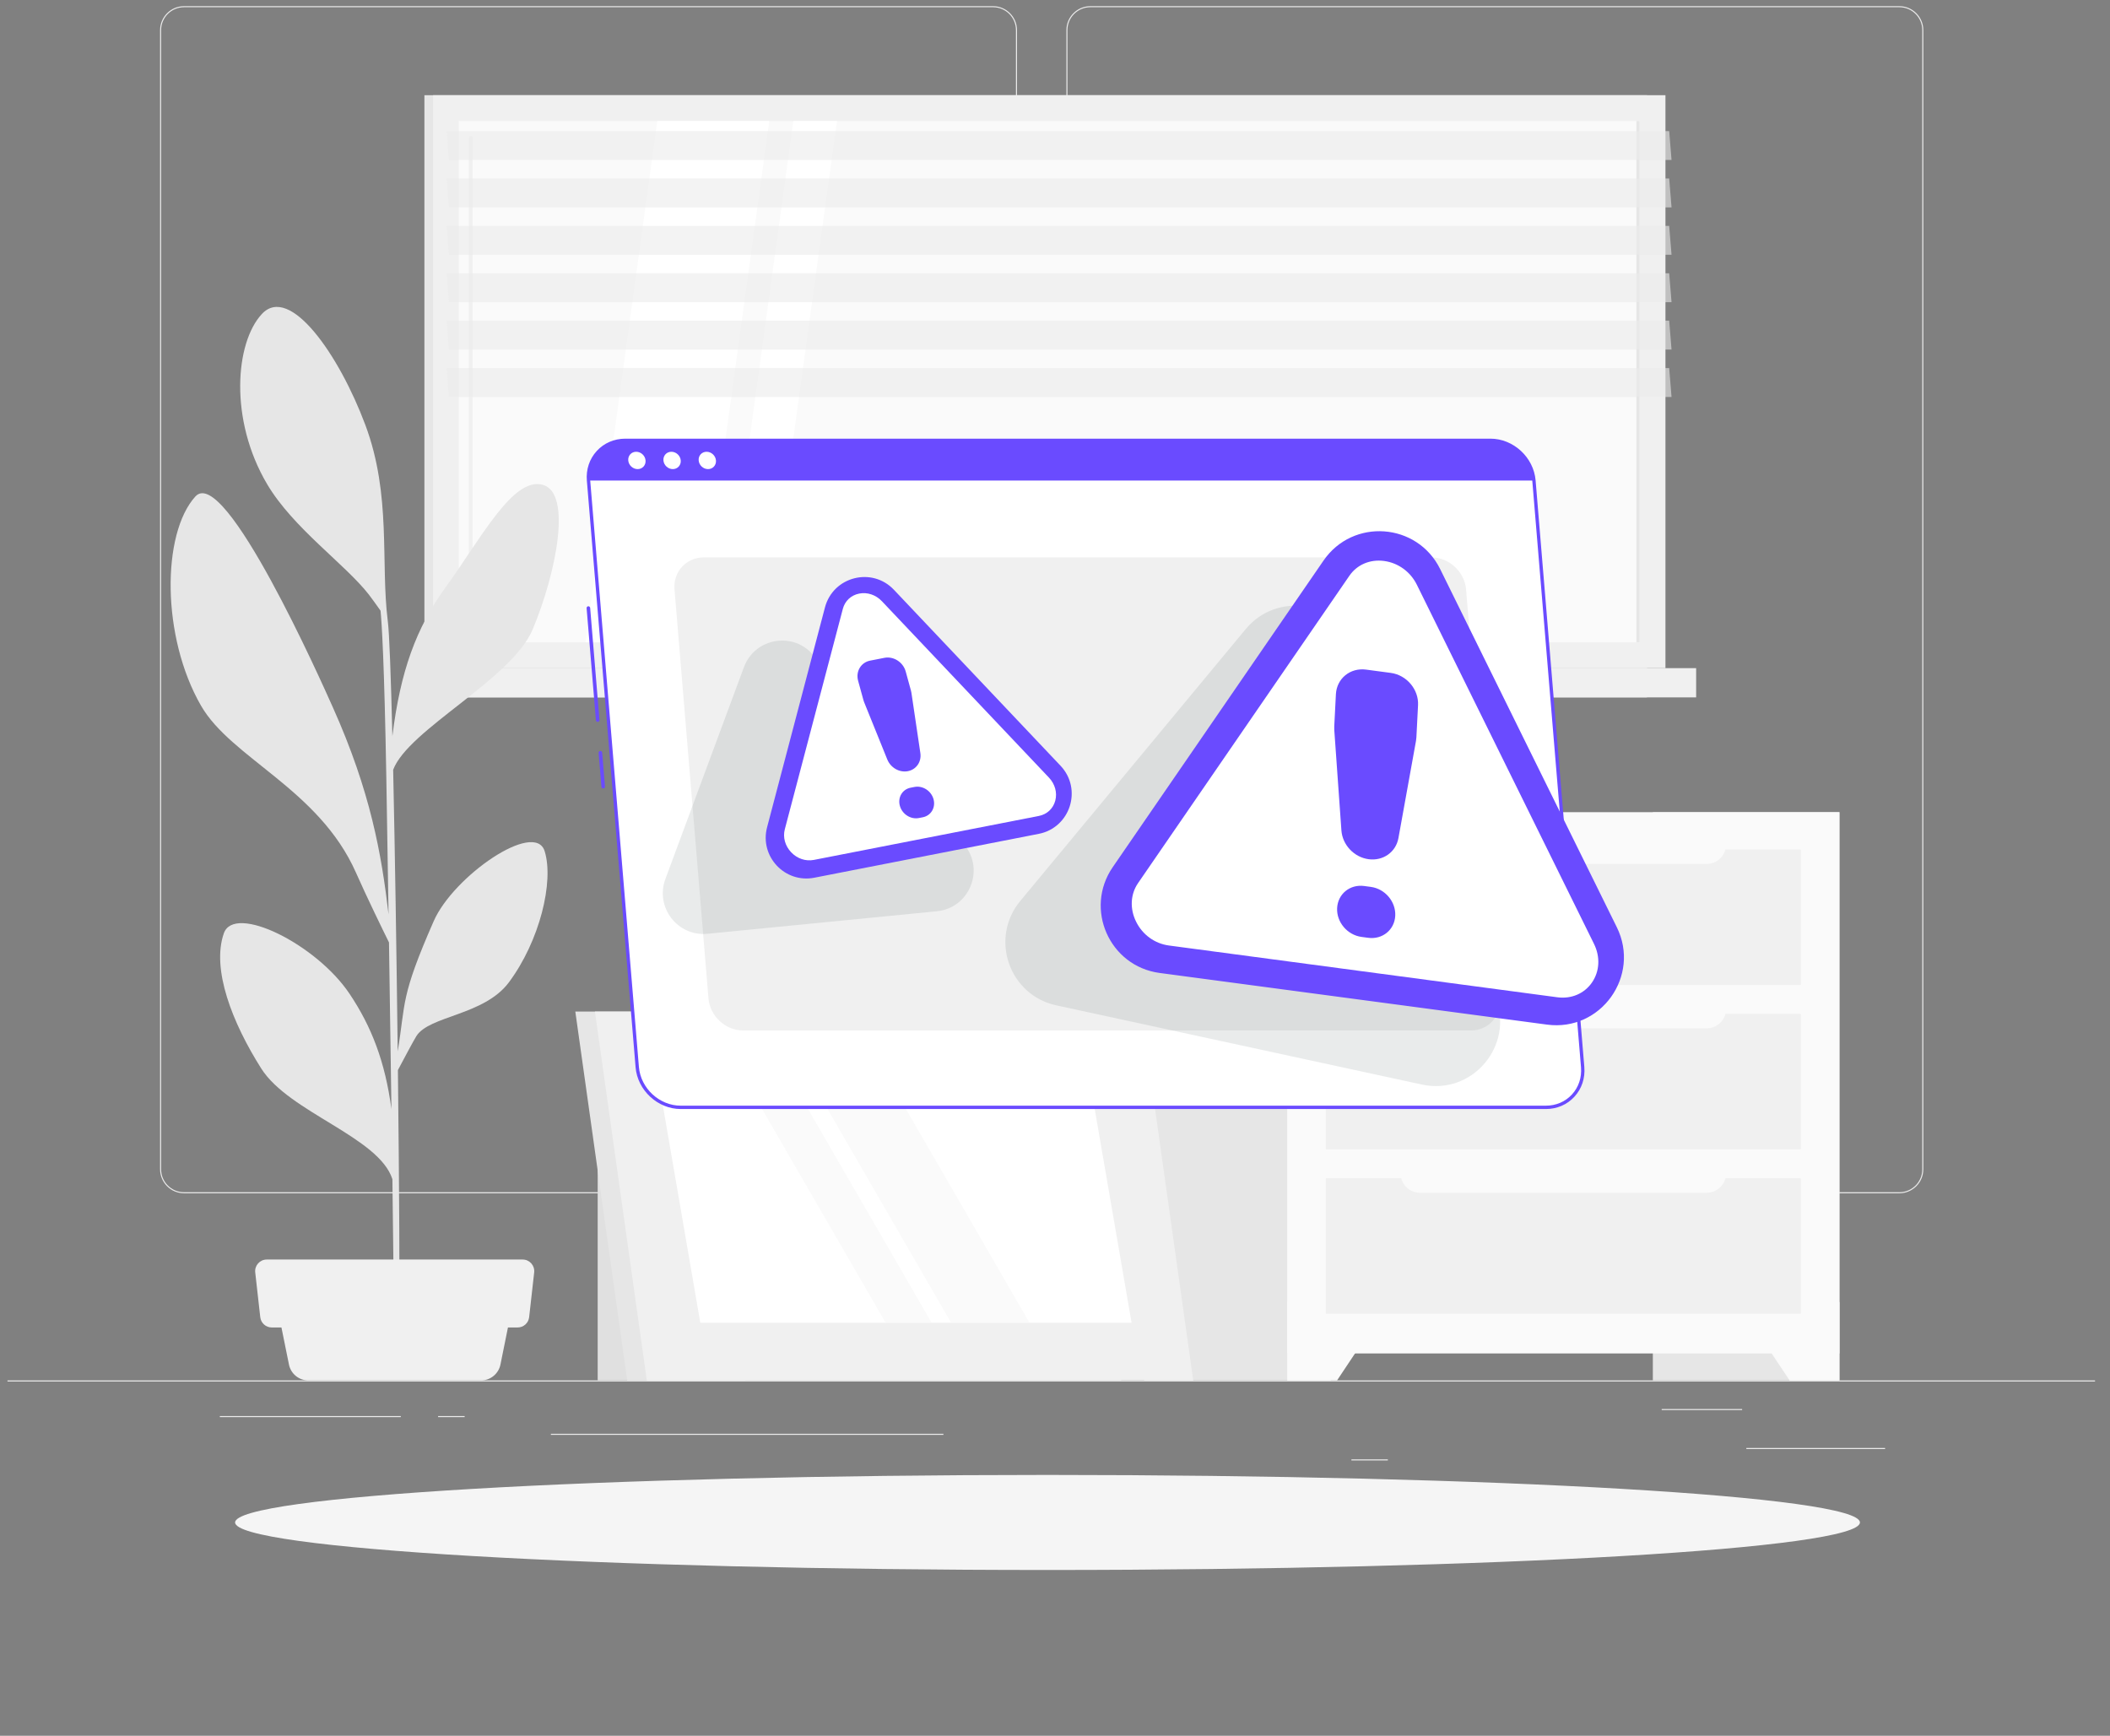 <svg width="141" height="116" viewBox="0 0 141 116" fill="none" xmlns="http://www.w3.org/2000/svg">
<rect x="0" y="0" width="141" height="116" fill="#808080" stroke="none"/>
<g clip-path="url(#clip0_808_2782)">
<path d="M140 92.253H0V92.323H140V92.253Z" fill="#EBEBEB"/>
<path d="M125.971 96.767H116.697V96.838H125.971V96.767Z" fill="#EBEBEB"/>
<path d="M92.743 97.528H90.309V97.599H92.743V97.528Z" fill="#EBEBEB"/>
<path d="M116.417 94.163H111.043V94.233H116.417V94.163Z" fill="#EBEBEB"/>
<path d="M26.784 94.634H14.69V94.704H26.784V94.634Z" fill="#EBEBEB"/>
<path d="M31.049 94.634H29.275V94.704H31.049V94.634Z" fill="#EBEBEB"/>
<path d="M63.042 95.819H36.812V95.889H63.042V95.819Z" fill="#EBEBEB"/>
<path d="M66.363 79.744H12.296C11.414 79.744 10.697 79.026 10.697 78.143V2.014C10.697 1.131 11.414 0.413 12.296 0.413H66.363C67.244 0.413 67.961 1.131 67.961 2.014V78.143C67.961 79.026 67.244 79.744 66.363 79.744ZM12.296 0.483C11.453 0.483 10.767 1.17 10.767 2.014V78.144C10.767 78.988 11.453 79.674 12.296 79.674H66.363C67.206 79.674 67.891 78.988 67.891 78.144V2.014C67.891 1.17 67.206 0.483 66.363 0.483L12.296 0.483Z" fill="#EBEBEB"/>
<path d="M126.927 79.744H72.86C71.978 79.744 71.262 79.026 71.262 78.143V2.014C71.262 1.131 71.979 0.413 72.86 0.413H126.927C127.809 0.413 128.525 1.131 128.525 2.014V78.143C128.526 79.026 127.809 79.744 126.927 79.744ZM72.86 0.483C72.017 0.483 71.332 1.17 71.332 2.014V78.144C71.332 78.988 72.017 79.674 72.86 79.674H126.927C127.77 79.674 128.455 78.988 128.455 78.144V2.014C128.455 1.17 127.77 0.483 126.927 0.483L72.86 0.483Z" fill="#EBEBEB"/>
<path d="M110.061 6.362H28.361V44.651H110.061V6.362Z" fill="#E6E6E6"/>
<path d="M111.293 6.362H28.938V44.651H111.293V6.362Z" fill="#F0F0F0"/>
<path d="M110.061 44.651H28.361V46.605H110.061V44.651Z" fill="#E6E6E6"/>
<path d="M113.344 44.651H30.988V46.605H113.344V44.651Z" fill="#F0F0F0"/>
<path d="M109.568 42.926V8.088L30.659 8.088V42.926L109.568 42.926Z" fill="#FAFAFA"/>
<path d="M39.127 42.926L43.923 8.088H51.407L46.611 42.926H39.127Z" fill="white"/>
<path d="M31.457 41.208C31.389 41.208 31.334 41.152 31.334 41.084V9.211C31.334 9.143 31.389 9.087 31.457 9.087C31.525 9.087 31.58 9.143 31.58 9.211V41.084C31.58 41.152 31.525 41.208 31.457 41.208Z" fill="#F0F0F0"/>
<path d="M48.219 42.926L53.015 8.088H55.932L51.136 42.926H48.219Z" fill="white"/>
<path d="M109.568 42.925V8.088H109.35V42.925H109.568Z" fill="#E6E6E6"/>
<path opacity="0.6" d="M111.7 10.69H30L29.842 8.759H111.542L111.7 10.69Z" fill="#EBEBEB"/>
<path opacity="0.6" d="M111.7 13.858H30L29.842 11.927H111.542L111.7 13.858Z" fill="#EBEBEB"/>
<path opacity="0.6" d="M111.7 17.026H30L29.842 15.095H111.542L111.7 17.026Z" fill="#EBEBEB"/>
<path opacity="0.6" d="M111.7 20.194H30L29.842 18.262H111.542L111.7 20.194Z" fill="#EBEBEB"/>
<path opacity="0.6" d="M111.7 23.362H30L29.842 21.43H111.542L111.7 23.362Z" fill="#EBEBEB"/>
<path opacity="0.6" d="M111.7 26.53H30L29.842 24.598H111.542L111.7 26.53Z" fill="#EBEBEB"/>
<path d="M122.92 54.277H110.451V92.253H122.92V54.277Z" fill="#E6E6E6"/>
<path d="M119.59 92.253H122.92V87.011H116.1L119.59 92.253Z" fill="#FAFAFA"/>
<path d="M88.924 54.277H76.455V92.253H88.924V54.277Z" fill="#E6E6E6"/>
<path d="M122.919 54.277H86.018V90.449H122.919V54.277Z" fill="#FAFAFA"/>
<path d="M89.347 92.253H86.018V87.011H92.838L89.347 92.253Z" fill="#FAFAFA"/>
<path d="M120.338 67.756H88.602V76.808H120.338V67.756Z" fill="#F0F0F0"/>
<path d="M120.338 78.743H88.602V87.795H120.338V78.743Z" fill="#F0F0F0"/>
<path d="M114.042 68.724H94.897C94.174 68.724 93.588 68.137 93.588 67.413V66.972H115.351V67.413C115.35 68.137 114.764 68.724 114.042 68.724Z" fill="#FAFAFA"/>
<path d="M120.338 56.769H88.602V65.821H120.338V56.769Z" fill="#F0F0F0"/>
<path d="M114.042 57.737H94.897C94.174 57.737 93.588 57.15 93.588 56.426V55.985H115.351V56.426C115.35 57.15 114.764 57.737 114.042 57.737Z" fill="#FAFAFA"/>
<path d="M114.042 79.71H94.897C94.174 79.71 93.588 79.123 93.588 78.4V77.959H115.351V78.4C115.35 79.123 114.764 79.71 114.042 79.71Z" fill="#FAFAFA"/>
<path d="M14.957 62.374C15.651 60.376 21.129 63.092 23.351 66.403C24.832 68.607 25.736 70.961 26.158 74.122C26.108 70.515 26.05 66.64 25.994 62.983C25.545 62.071 24.518 59.968 23.78 58.302C21.316 52.744 15.459 50.674 13.435 47.164C10.784 42.566 10.799 35.668 13.056 33.179C15.018 31.016 21.514 45.642 22.245 47.276C24.762 52.896 25.493 57.068 25.965 61.108C25.911 57.673 25.86 54.52 25.818 52.086C25.68 44.15 25.508 41.597 25.43 40.811C25.158 40.427 24.838 39.98 24.652 39.74C23.08 37.713 19.592 35.3 17.849 32.353C15.304 28.05 15.715 22.901 17.5 20.983C19.367 18.978 22.667 23.717 24.419 28.412C26.171 33.108 25.422 37.602 25.913 41.501C26.016 42.266 26.122 45.171 26.221 49.2C26.752 44.865 27.811 41.96 29.773 39.254C32.186 35.925 34.269 31.871 36.257 32.395C38.246 32.919 37.175 38.282 35.602 42.048C34.202 45.402 27.291 48.747 26.273 51.443C26.393 56.905 26.5 63.825 26.576 70.267C27.121 66.939 26.746 66.66 28.979 61.565C30.306 58.536 35.747 54.801 36.396 56.882C37.033 58.924 36.059 62.896 34.005 65.651C32.347 67.873 28.671 67.871 27.82 69.249C27.621 69.571 26.965 70.804 26.59 71.513C26.679 79.379 26.719 86.322 26.675 88.689L26.318 88.713C26.335 88.102 26.292 84.1 26.222 78.805C25.329 75.988 19.319 74.343 17.462 71.414C15.52 68.348 14.123 64.77 14.957 62.374Z" fill="#E6E6E6"/>
<path d="M20.608 92.253H32.144C32.774 92.253 33.317 91.808 33.443 91.189L34.261 87.145H18.49L19.309 91.189C19.434 91.808 19.978 92.253 20.608 92.253Z" fill="#F0F0F0"/>
<path d="M18.16 88.713H34.591C34.985 88.713 35.316 88.417 35.36 88.025L35.696 85.035C35.747 84.575 35.389 84.173 34.927 84.173H17.824C17.363 84.173 17.004 84.575 17.056 85.035L17.392 88.025C17.436 88.417 17.767 88.713 18.16 88.713Z" fill="#F0F0F0"/>
<path d="M49.797 74.084H39.94V92.253H49.797V74.084Z" fill="#E0E0E0"/>
<path d="M74.923 92.253H41.913L38.445 67.6H71.456L74.923 92.253Z" fill="#E6E6E6"/>
<path d="M79.738 92.253H43.223L39.756 67.6H76.27L79.738 92.253Z" fill="#F0F0F0"/>
<path d="M46.798 88.399L43.877 71.454H72.696L75.617 88.399H46.798Z" fill="white"/>
<path d="M59.182 88.399L49.387 71.454H52.46L62.256 88.399H59.182Z" fill="#FAFAFA"/>
<path d="M63.557 88.399L53.762 71.454H59.002L68.798 88.399H63.557Z" fill="#FAFAFA"/>
<path d="M70 104.92C99.983 104.92 124.289 103.498 124.289 101.744C124.289 99.99 99.983 98.568 70 98.568C40.017 98.568 15.711 99.99 15.711 101.744C15.711 103.498 40.017 104.92 70 104.92Z" fill="#F5F5F5"/>
<path d="M39.941 48.244C39.879 48.244 39.827 48.197 39.822 48.134L39.2 40.645C39.194 40.579 39.243 40.522 39.309 40.516C39.37 40.511 39.431 40.559 39.437 40.625L40.059 48.114C40.065 48.18 40.016 48.238 39.95 48.243C39.947 48.243 39.944 48.244 39.941 48.244Z" fill="#6A4BFF"/>
<path d="M40.31 52.692C40.248 52.692 40.196 52.645 40.191 52.583L40.002 50.316C39.997 50.25 40.045 50.192 40.111 50.187C40.174 50.179 40.234 50.23 40.24 50.296L40.428 52.563C40.434 52.629 40.385 52.686 40.319 52.692C40.316 52.692 40.313 52.692 40.31 52.692Z" fill="#6A4BFF"/>
<path d="M103.301 74.003H45.489C44.014 74.003 42.706 72.794 42.584 71.316L39.328 32.114C39.205 30.636 40.311 29.427 41.787 29.427H99.599C101.074 29.427 102.382 30.636 102.505 32.114L105.761 71.316C105.883 72.794 104.777 74.003 103.301 74.003Z" fill="white"/>
<path d="M103.302 74.115H45.489C43.954 74.115 42.6 72.864 42.473 71.326L39.217 32.123C39.154 31.375 39.39 30.67 39.879 30.137C40.366 29.607 41.044 29.315 41.787 29.315H99.6C101.135 29.315 102.488 30.566 102.616 32.104L105.872 71.307C105.935 72.055 105.699 72.76 105.21 73.292C104.723 73.823 104.045 74.115 103.302 74.115ZM41.787 29.539C41.107 29.539 40.488 29.805 40.044 30.289C39.597 30.774 39.383 31.419 39.44 32.105L42.695 71.307C42.814 72.732 44.067 73.891 45.489 73.891H103.302C103.983 73.891 104.602 73.625 105.046 73.141C105.492 72.655 105.707 72.01 105.65 71.326L102.394 32.123C102.275 30.698 101.022 29.539 99.6 29.539H41.787Z" fill="#6A4BFF"/>
<path d="M99.599 29.427H41.787C40.312 29.427 39.205 30.636 39.328 32.114H102.504C102.382 30.636 101.074 29.427 99.599 29.427Z" fill="#6A4BFF"/>
<path d="M43.139 30.77C43.166 31.09 42.929 31.35 42.609 31.35C42.29 31.35 42.009 31.09 41.983 30.77C41.956 30.45 42.193 30.191 42.513 30.191C42.832 30.191 43.113 30.45 43.139 30.77Z" fill="white"/>
<path d="M45.491 30.77C45.517 31.09 45.28 31.35 44.96 31.35C44.641 31.35 44.361 31.09 44.334 30.77C44.307 30.45 44.545 30.191 44.864 30.191C45.184 30.191 45.464 30.45 45.491 30.77Z" fill="white"/>
<path d="M47.844 30.77C47.871 31.09 47.633 31.35 47.314 31.35C46.995 31.35 46.714 31.09 46.688 30.77C46.661 30.45 46.898 30.191 47.218 30.191C47.537 30.191 47.818 30.45 47.844 30.77Z" fill="white"/>
<path d="M98.286 68.866H49.654C48.482 68.866 47.443 67.905 47.345 66.73L45.074 39.387C44.976 38.212 45.856 37.251 47.029 37.251H95.66C96.833 37.251 97.872 38.212 97.969 39.387L100.241 66.73C100.338 67.905 99.459 68.866 98.286 68.866Z" fill="#F0F0F0"/>
<path opacity="0.1" d="M83.246 42.039L68.18 60.209C66.113 62.701 67.422 66.501 70.584 67.186L95.02 72.48C98.395 73.211 101.214 69.869 99.932 66.657L90.562 43.194C89.349 40.155 85.333 39.522 83.246 42.039Z" fill="#263238"/>
<path opacity="0.1" d="M49.712 44.587L44.465 58.741C43.764 60.63 45.28 62.601 47.282 62.404L62.606 60.899C64.755 60.688 65.815 58.175 64.469 56.484L54.392 43.835C53.071 42.177 50.449 42.598 49.712 44.587Z" fill="#263238"/>
<path d="M88.443 37.464L74.359 57.949C72.44 60.74 74.14 64.575 77.493 65.022L103.383 68.474C106.976 68.953 109.648 65.22 108.043 61.965L96.237 38.028C94.705 34.922 90.405 34.611 88.443 37.464Z" fill="#6A4BFF"/>
<path d="M78.108 63.186C77.167 63.06 76.348 62.466 75.919 61.595C75.49 60.725 75.539 59.76 76.051 59.015L90.171 38.479C90.683 37.734 91.551 37.364 92.493 37.489C93.434 37.615 94.253 38.21 94.682 39.08L106.518 63.077C106.947 63.947 106.897 64.912 106.385 65.657C105.873 66.401 105.005 66.772 104.064 66.646L78.108 63.186Z" fill="white"/>
<path d="M91.289 44.749L92.938 44.969C93.998 45.11 94.814 46.076 94.76 47.127L94.65 49.281C94.646 49.36 94.637 49.439 94.623 49.516L93.45 56.008C93.281 56.944 92.427 57.549 91.459 57.42C90.489 57.291 89.708 56.465 89.639 55.495L89.163 48.785C89.157 48.707 89.157 48.63 89.161 48.552L89.271 46.395C89.325 45.344 90.229 44.608 91.289 44.749ZM91.157 59.21L91.607 59.27C92.556 59.397 93.285 60.261 93.237 61.2C93.189 62.14 92.381 62.799 91.432 62.673L90.983 62.613C90.034 62.486 89.304 61.622 89.353 60.683C89.401 59.743 90.209 59.084 91.157 59.21Z" fill="#6A4BFF"/>
<path d="M55.127 40.595L51.26 55.285C50.748 57.23 52.443 59.042 54.414 58.657L69.414 55.725C71.522 55.313 72.346 52.733 70.868 51.172L59.735 39.414C58.267 37.864 55.671 38.53 55.127 40.595Z" fill="#6A4BFF"/>
<path d="M54.385 57.467C53.839 57.573 53.272 57.382 52.867 56.954C52.462 56.526 52.304 55.952 52.445 55.418L56.322 40.691C56.462 40.157 56.872 39.775 57.418 39.668C57.963 39.562 58.531 39.753 58.935 40.181L70.097 51.968C70.501 52.396 70.659 52.97 70.519 53.504C70.378 54.038 69.968 54.421 69.423 54.528L54.385 57.467Z" fill="white"/>
<path d="M58.145 44.149L59.1 43.962C59.715 43.842 60.352 44.252 60.524 44.877L60.876 46.16C60.889 46.207 60.899 46.254 60.906 46.302L61.503 50.328C61.589 50.909 61.233 51.426 60.672 51.536C60.109 51.646 59.519 51.311 59.294 50.757L57.742 46.918C57.724 46.874 57.709 46.829 57.697 46.783L57.344 45.498C57.172 44.873 57.531 44.269 58.145 44.149ZM60.848 52.642L61.109 52.591C61.659 52.484 62.229 52.85 62.383 53.41C62.536 53.969 62.215 54.51 61.666 54.617L61.405 54.668C60.856 54.776 60.286 54.409 60.132 53.85C59.978 53.29 60.299 52.75 60.848 52.642Z" fill="#6A4BFF"/>
</g>
<defs>
<clipPath id="clip0_808_2782">
<rect width="140" height="116" fill="white" transform="translate(0.5)"/>
</clipPath>
</defs>
</svg>
